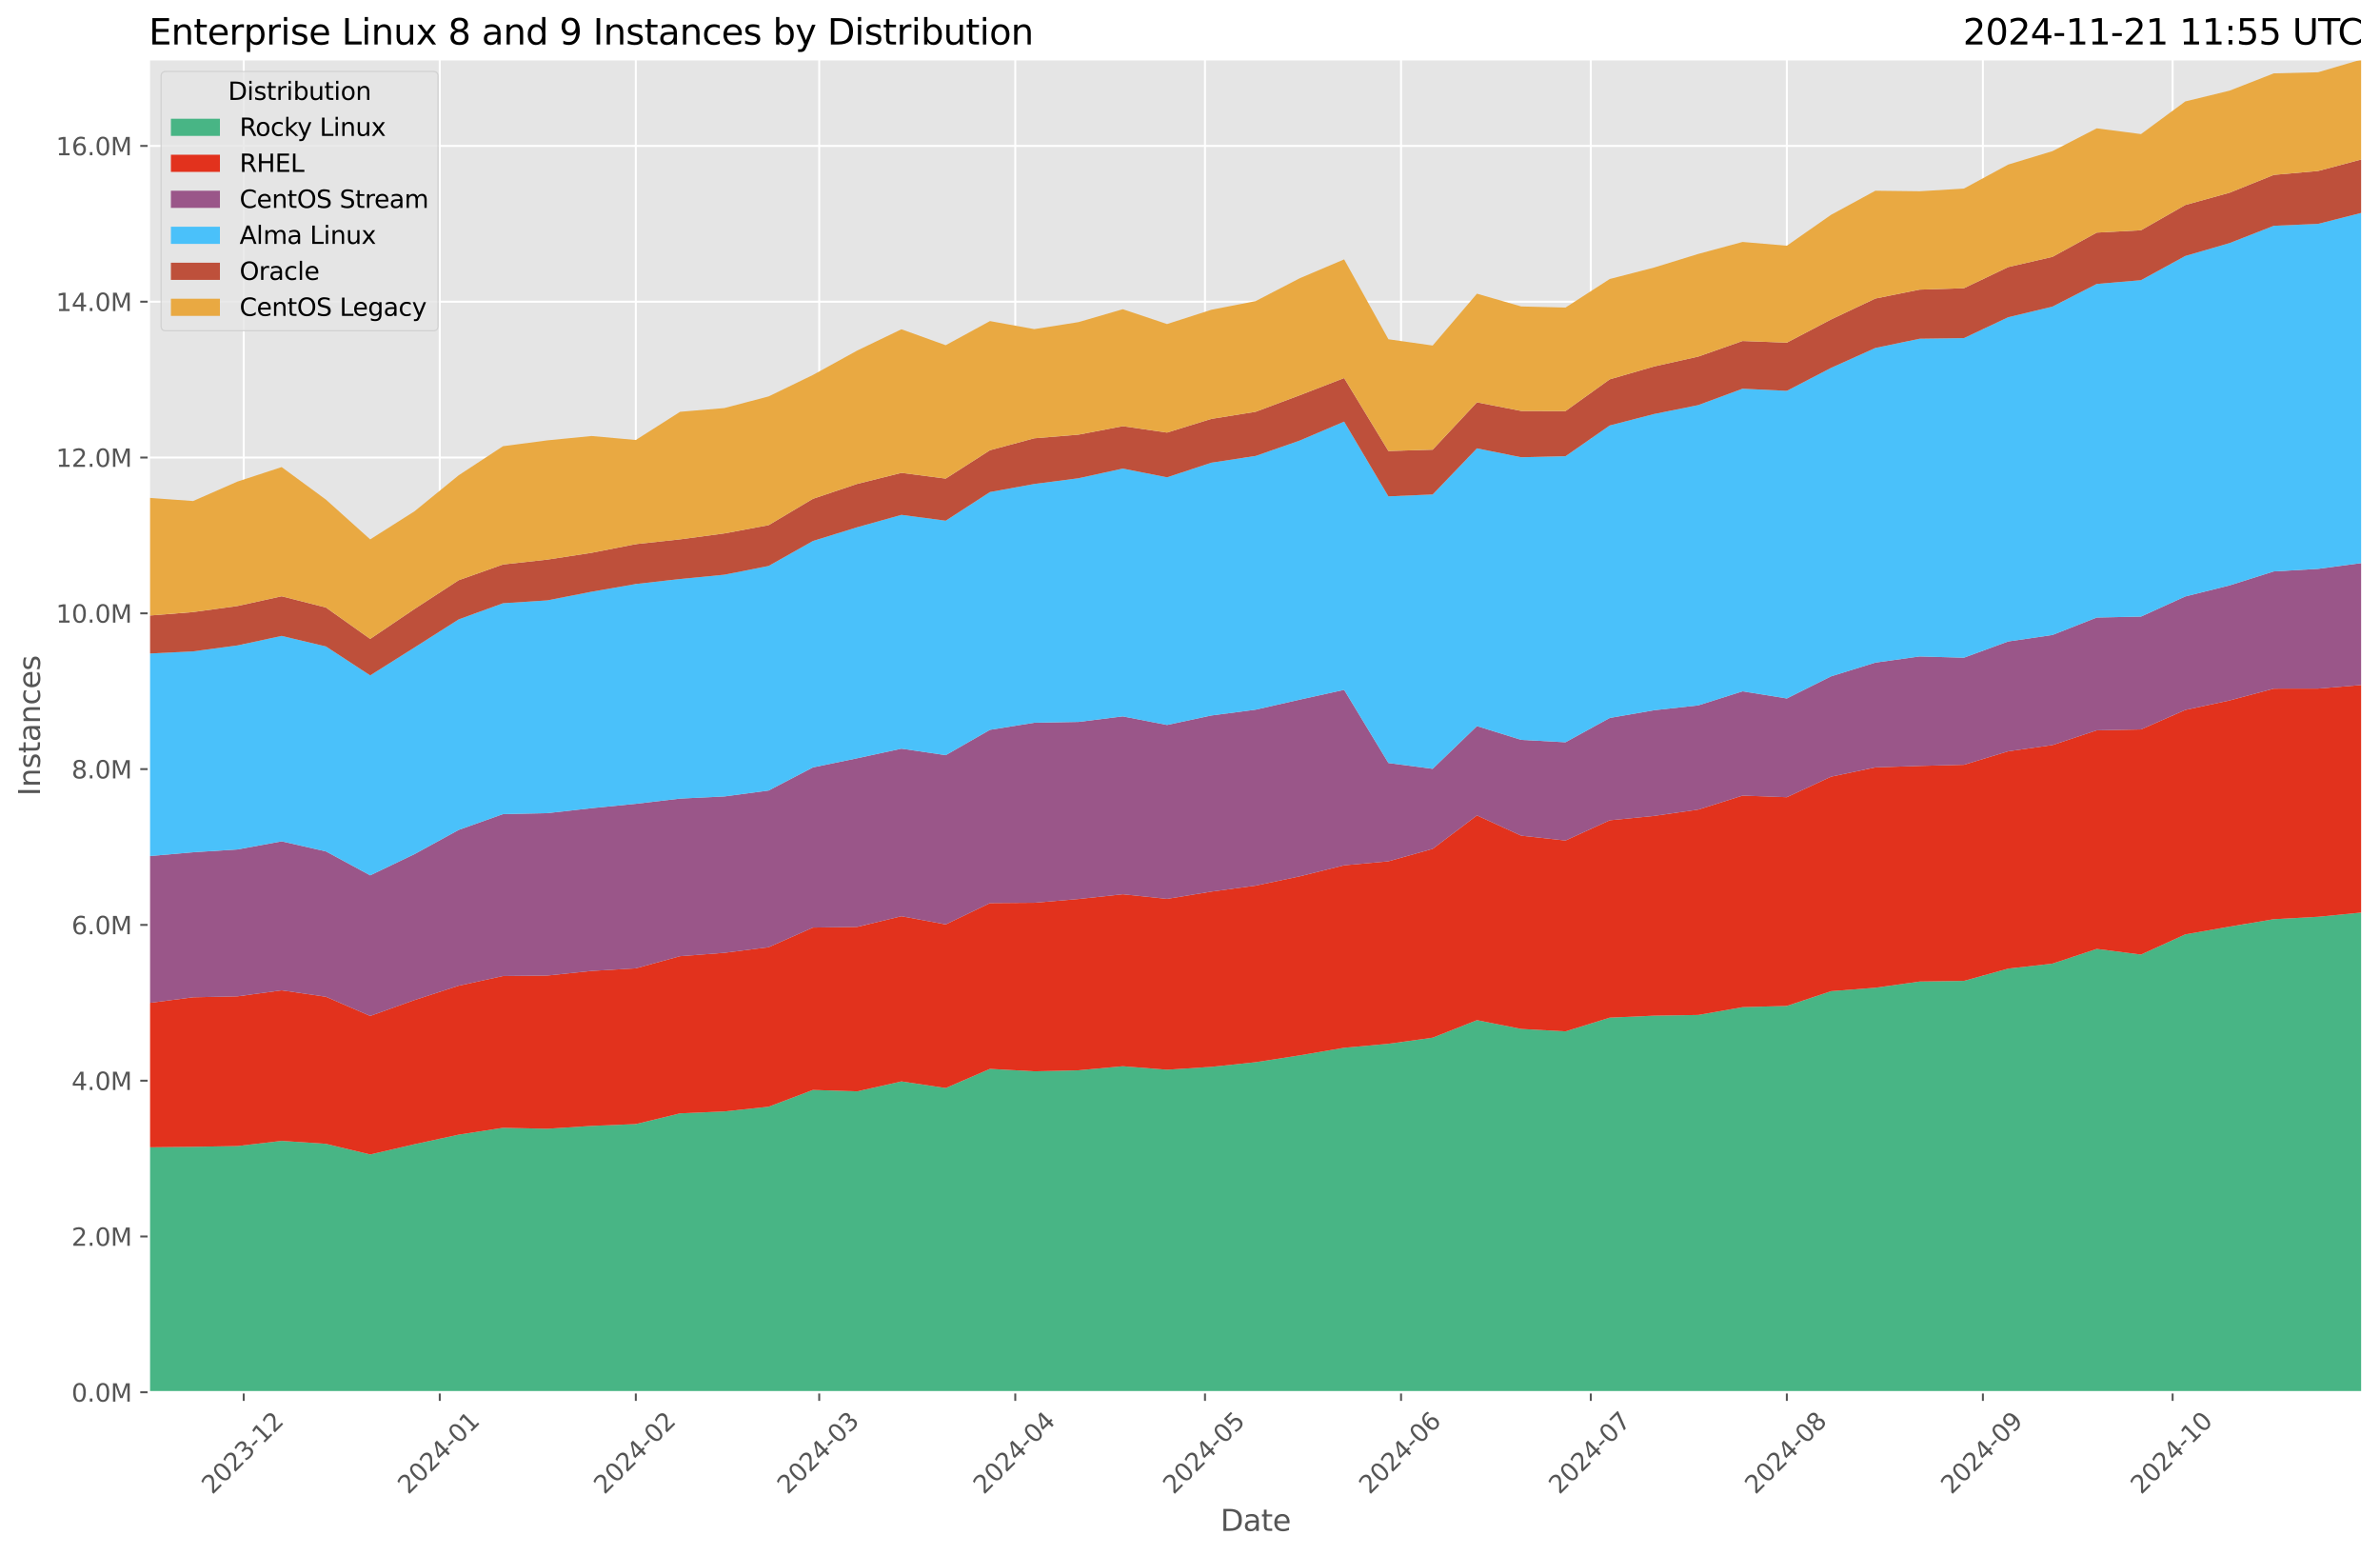 <?xml version="1.0" encoding="utf-8" standalone="no"?>
<!DOCTYPE svg PUBLIC "-//W3C//DTD SVG 1.1//EN"
  "http://www.w3.org/Graphics/SVG/1.1/DTD/svg11.dtd">
<svg xmlns:xlink="http://www.w3.org/1999/xlink" width="970.751pt" height="633.944pt" viewBox="0 0 970.751 633.944" xmlns="http://www.w3.org/2000/svg" version="1.1">
 <defs>
  <style type="text/css">*{stroke-linejoin: round; stroke-linecap: butt}</style>
 </defs>
 <g id="figure_1">
  <g id="patch_1">
   <path d="M 0 633.944 
L 970.751 633.944 
L 970.751 0 
L 0 0 
z
" style="fill: #ffffff"/>
  </g>
  <g id="axes_1">
   <g id="patch_2">
    <path d="M 60.708 567.742 
L 963.552 567.742 
L 963.552 24.142 
L 60.708 24.142 
z
" style="fill: #e5e5e5"/>
   </g>
   <g id="matplotlib.axis_1">
    <g id="xtick_1">
     <g id="line2d_1">
      <path d="M 99.401 567.742 
L 99.401 24.142 
" clip-path="url(#p247ae8f8ab)" style="fill: none; stroke: #ffffff; stroke-width: 0.8; stroke-linecap: square"/>
     </g>
     <g id="line2d_2">
      <defs>
       <path id="m0bd84deba3" d="M 0 0 
L 0 3.5 
" style="stroke: #555555; stroke-width: 0.8"/>
      </defs>
      <g>
       <use xlink:href="#m0bd84deba3" x="99.401" y="567.742" style="fill: #555555; stroke: #555555; stroke-width: 0.8"/>
      </g>
     </g>
     <g id="text_1">
      <!-- 2023-12 -->
      <g style="fill: #555555" transform="translate(86.58 609.66)rotate(-45)scale(0.1 -0.1)">
       <defs>
        <path id="DejaVuSans-32" d="M 1228 531 
L 3431 531 
L 3431 0 
L 469 0 
L 469 531 
Q 828 903 1448 1529 
Q 2069 2156 2228 2338 
Q 2531 2678 2651 2914 
Q 2772 3150 2772 3378 
Q 2772 3750 2511 3984 
Q 2250 4219 1831 4219 
Q 1534 4219 1204 4116 
Q 875 4013 500 3803 
L 500 4441 
Q 881 4594 1212 4672 
Q 1544 4750 1819 4750 
Q 2544 4750 2975 4387 
Q 3406 4025 3406 3419 
Q 3406 3131 3298 2873 
Q 3191 2616 2906 2266 
Q 2828 2175 2409 1742 
Q 1991 1309 1228 531 
z
" transform="scale(0.016)"/>
        <path id="DejaVuSans-30" d="M 2034 4250 
Q 1547 4250 1301 3770 
Q 1056 3291 1056 2328 
Q 1056 1369 1301 889 
Q 1547 409 2034 409 
Q 2525 409 2770 889 
Q 3016 1369 3016 2328 
Q 3016 3291 2770 3770 
Q 2525 4250 2034 4250 
z
M 2034 4750 
Q 2819 4750 3233 4129 
Q 3647 3509 3647 2328 
Q 3647 1150 3233 529 
Q 2819 -91 2034 -91 
Q 1250 -91 836 529 
Q 422 1150 422 2328 
Q 422 3509 836 4129 
Q 1250 4750 2034 4750 
z
" transform="scale(0.016)"/>
        <path id="DejaVuSans-33" d="M 2597 2516 
Q 3050 2419 3304 2112 
Q 3559 1806 3559 1356 
Q 3559 666 3084 287 
Q 2609 -91 1734 -91 
Q 1441 -91 1130 -33 
Q 819 25 488 141 
L 488 750 
Q 750 597 1062 519 
Q 1375 441 1716 441 
Q 2309 441 2620 675 
Q 2931 909 2931 1356 
Q 2931 1769 2642 2001 
Q 2353 2234 1838 2234 
L 1294 2234 
L 1294 2753 
L 1863 2753 
Q 2328 2753 2575 2939 
Q 2822 3125 2822 3475 
Q 2822 3834 2567 4026 
Q 2313 4219 1838 4219 
Q 1578 4219 1281 4162 
Q 984 4106 628 3988 
L 628 4550 
Q 988 4650 1302 4700 
Q 1616 4750 1894 4750 
Q 2613 4750 3031 4423 
Q 3450 4097 3450 3541 
Q 3450 3153 3228 2886 
Q 3006 2619 2597 2516 
z
" transform="scale(0.016)"/>
        <path id="DejaVuSans-2d" d="M 313 2009 
L 1997 2009 
L 1997 1497 
L 313 1497 
L 313 2009 
z
" transform="scale(0.016)"/>
        <path id="DejaVuSans-31" d="M 794 531 
L 1825 531 
L 1825 4091 
L 703 3866 
L 703 4441 
L 1819 4666 
L 2450 4666 
L 2450 531 
L 3481 531 
L 3481 0 
L 794 0 
L 794 531 
z
" transform="scale(0.016)"/>
       </defs>
       <use xlink:href="#DejaVuSans-32"/>
       <use xlink:href="#DejaVuSans-30" x="63.623"/>
       <use xlink:href="#DejaVuSans-32" x="127.246"/>
       <use xlink:href="#DejaVuSans-33" x="190.869"/>
       <use xlink:href="#DejaVuSans-2d" x="254.492"/>
       <use xlink:href="#DejaVuSans-31" x="290.576"/>
       <use xlink:href="#DejaVuSans-32" x="354.199"/>
      </g>
     </g>
    </g>
    <g id="xtick_2">
     <g id="line2d_3">
      <path d="M 179.367 567.742 
L 179.367 24.142 
" clip-path="url(#p247ae8f8ab)" style="fill: none; stroke: #ffffff; stroke-width: 0.8; stroke-linecap: square"/>
     </g>
     <g id="line2d_4">
      <g>
       <use xlink:href="#m0bd84deba3" x="179.367" y="567.742" style="fill: #555555; stroke: #555555; stroke-width: 0.8"/>
      </g>
     </g>
     <g id="text_2">
      <!-- 2024-01 -->
      <g style="fill: #555555" transform="translate(166.546 609.66)rotate(-45)scale(0.1 -0.1)">
       <defs>
        <path id="DejaVuSans-34" d="M 2419 4116 
L 825 1625 
L 2419 1625 
L 2419 4116 
z
M 2253 4666 
L 3047 4666 
L 3047 1625 
L 3713 1625 
L 3713 1100 
L 3047 1100 
L 3047 0 
L 2419 0 
L 2419 1100 
L 313 1100 
L 313 1709 
L 2253 4666 
z
" transform="scale(0.016)"/>
       </defs>
       <use xlink:href="#DejaVuSans-32"/>
       <use xlink:href="#DejaVuSans-30" x="63.623"/>
       <use xlink:href="#DejaVuSans-32" x="127.246"/>
       <use xlink:href="#DejaVuSans-34" x="190.869"/>
       <use xlink:href="#DejaVuSans-2d" x="254.492"/>
       <use xlink:href="#DejaVuSans-30" x="290.576"/>
       <use xlink:href="#DejaVuSans-31" x="354.199"/>
      </g>
     </g>
    </g>
    <g id="xtick_3">
     <g id="line2d_5">
      <path d="M 259.333 567.742 
L 259.333 24.142 
" clip-path="url(#p247ae8f8ab)" style="fill: none; stroke: #ffffff; stroke-width: 0.8; stroke-linecap: square"/>
     </g>
     <g id="line2d_6">
      <g>
       <use xlink:href="#m0bd84deba3" x="259.333" y="567.742" style="fill: #555555; stroke: #555555; stroke-width: 0.8"/>
      </g>
     </g>
     <g id="text_3">
      <!-- 2024-02 -->
      <g style="fill: #555555" transform="translate(246.512 609.66)rotate(-45)scale(0.1 -0.1)">
       <use xlink:href="#DejaVuSans-32"/>
       <use xlink:href="#DejaVuSans-30" x="63.623"/>
       <use xlink:href="#DejaVuSans-32" x="127.246"/>
       <use xlink:href="#DejaVuSans-34" x="190.869"/>
       <use xlink:href="#DejaVuSans-2d" x="254.492"/>
       <use xlink:href="#DejaVuSans-30" x="290.576"/>
       <use xlink:href="#DejaVuSans-32" x="354.199"/>
      </g>
     </g>
    </g>
    <g id="xtick_4">
     <g id="line2d_7">
      <path d="M 334.14 567.742 
L 334.14 24.142 
" clip-path="url(#p247ae8f8ab)" style="fill: none; stroke: #ffffff; stroke-width: 0.8; stroke-linecap: square"/>
     </g>
     <g id="line2d_8">
      <g>
       <use xlink:href="#m0bd84deba3" x="334.14" y="567.742" style="fill: #555555; stroke: #555555; stroke-width: 0.8"/>
      </g>
     </g>
     <g id="text_4">
      <!-- 2024-03 -->
      <g style="fill: #555555" transform="translate(321.319 609.66)rotate(-45)scale(0.1 -0.1)">
       <use xlink:href="#DejaVuSans-32"/>
       <use xlink:href="#DejaVuSans-30" x="63.623"/>
       <use xlink:href="#DejaVuSans-32" x="127.246"/>
       <use xlink:href="#DejaVuSans-34" x="190.869"/>
       <use xlink:href="#DejaVuSans-2d" x="254.492"/>
       <use xlink:href="#DejaVuSans-30" x="290.576"/>
       <use xlink:href="#DejaVuSans-33" x="354.199"/>
      </g>
     </g>
    </g>
    <g id="xtick_5">
     <g id="line2d_9">
      <path d="M 414.106 567.742 
L 414.106 24.142 
" clip-path="url(#p247ae8f8ab)" style="fill: none; stroke: #ffffff; stroke-width: 0.8; stroke-linecap: square"/>
     </g>
     <g id="line2d_10">
      <g>
       <use xlink:href="#m0bd84deba3" x="414.106" y="567.742" style="fill: #555555; stroke: #555555; stroke-width: 0.8"/>
      </g>
     </g>
     <g id="text_5">
      <!-- 2024-04 -->
      <g style="fill: #555555" transform="translate(401.285 609.66)rotate(-45)scale(0.1 -0.1)">
       <use xlink:href="#DejaVuSans-32"/>
       <use xlink:href="#DejaVuSans-30" x="63.623"/>
       <use xlink:href="#DejaVuSans-32" x="127.246"/>
       <use xlink:href="#DejaVuSans-34" x="190.869"/>
       <use xlink:href="#DejaVuSans-2d" x="254.492"/>
       <use xlink:href="#DejaVuSans-30" x="290.576"/>
       <use xlink:href="#DejaVuSans-34" x="354.199"/>
      </g>
     </g>
    </g>
    <g id="xtick_6">
     <g id="line2d_11">
      <path d="M 491.493 567.742 
L 491.493 24.142 
" clip-path="url(#p247ae8f8ab)" style="fill: none; stroke: #ffffff; stroke-width: 0.8; stroke-linecap: square"/>
     </g>
     <g id="line2d_12">
      <g>
       <use xlink:href="#m0bd84deba3" x="491.493" y="567.742" style="fill: #555555; stroke: #555555; stroke-width: 0.8"/>
      </g>
     </g>
     <g id="text_6">
      <!-- 2024-05 -->
      <g style="fill: #555555" transform="translate(478.672 609.66)rotate(-45)scale(0.1 -0.1)">
       <defs>
        <path id="DejaVuSans-35" d="M 691 4666 
L 3169 4666 
L 3169 4134 
L 1269 4134 
L 1269 2991 
Q 1406 3038 1543 3061 
Q 1681 3084 1819 3084 
Q 2600 3084 3056 2656 
Q 3513 2228 3513 1497 
Q 3513 744 3044 326 
Q 2575 -91 1722 -91 
Q 1428 -91 1123 -41 
Q 819 9 494 109 
L 494 744 
Q 775 591 1075 516 
Q 1375 441 1709 441 
Q 2250 441 2565 725 
Q 2881 1009 2881 1497 
Q 2881 1984 2565 2268 
Q 2250 2553 1709 2553 
Q 1456 2553 1204 2497 
Q 953 2441 691 2322 
L 691 4666 
z
" transform="scale(0.016)"/>
       </defs>
       <use xlink:href="#DejaVuSans-32"/>
       <use xlink:href="#DejaVuSans-30" x="63.623"/>
       <use xlink:href="#DejaVuSans-32" x="127.246"/>
       <use xlink:href="#DejaVuSans-34" x="190.869"/>
       <use xlink:href="#DejaVuSans-2d" x="254.492"/>
       <use xlink:href="#DejaVuSans-30" x="290.576"/>
       <use xlink:href="#DejaVuSans-35" x="354.199"/>
      </g>
     </g>
    </g>
    <g id="xtick_7">
     <g id="line2d_13">
      <path d="M 571.459 567.742 
L 571.459 24.142 
" clip-path="url(#p247ae8f8ab)" style="fill: none; stroke: #ffffff; stroke-width: 0.8; stroke-linecap: square"/>
     </g>
     <g id="line2d_14">
      <g>
       <use xlink:href="#m0bd84deba3" x="571.459" y="567.742" style="fill: #555555; stroke: #555555; stroke-width: 0.8"/>
      </g>
     </g>
     <g id="text_7">
      <!-- 2024-06 -->
      <g style="fill: #555555" transform="translate(558.638 609.66)rotate(-45)scale(0.1 -0.1)">
       <defs>
        <path id="DejaVuSans-36" d="M 2113 2584 
Q 1688 2584 1439 2293 
Q 1191 2003 1191 1497 
Q 1191 994 1439 701 
Q 1688 409 2113 409 
Q 2538 409 2786 701 
Q 3034 994 3034 1497 
Q 3034 2003 2786 2293 
Q 2538 2584 2113 2584 
z
M 3366 4563 
L 3366 3988 
Q 3128 4100 2886 4159 
Q 2644 4219 2406 4219 
Q 1781 4219 1451 3797 
Q 1122 3375 1075 2522 
Q 1259 2794 1537 2939 
Q 1816 3084 2150 3084 
Q 2853 3084 3261 2657 
Q 3669 2231 3669 1497 
Q 3669 778 3244 343 
Q 2819 -91 2113 -91 
Q 1303 -91 875 529 
Q 447 1150 447 2328 
Q 447 3434 972 4092 
Q 1497 4750 2381 4750 
Q 2619 4750 2861 4703 
Q 3103 4656 3366 4563 
z
" transform="scale(0.016)"/>
       </defs>
       <use xlink:href="#DejaVuSans-32"/>
       <use xlink:href="#DejaVuSans-30" x="63.623"/>
       <use xlink:href="#DejaVuSans-32" x="127.246"/>
       <use xlink:href="#DejaVuSans-34" x="190.869"/>
       <use xlink:href="#DejaVuSans-2d" x="254.492"/>
       <use xlink:href="#DejaVuSans-30" x="290.576"/>
       <use xlink:href="#DejaVuSans-36" x="354.199"/>
      </g>
     </g>
    </g>
    <g id="xtick_8">
     <g id="line2d_15">
      <path d="M 648.846 567.742 
L 648.846 24.142 
" clip-path="url(#p247ae8f8ab)" style="fill: none; stroke: #ffffff; stroke-width: 0.8; stroke-linecap: square"/>
     </g>
     <g id="line2d_16">
      <g>
       <use xlink:href="#m0bd84deba3" x="648.846" y="567.742" style="fill: #555555; stroke: #555555; stroke-width: 0.8"/>
      </g>
     </g>
     <g id="text_8">
      <!-- 2024-07 -->
      <g style="fill: #555555" transform="translate(636.025 609.66)rotate(-45)scale(0.1 -0.1)">
       <defs>
        <path id="DejaVuSans-37" d="M 525 4666 
L 3525 4666 
L 3525 4397 
L 1831 0 
L 1172 0 
L 2766 4134 
L 525 4134 
L 525 4666 
z
" transform="scale(0.016)"/>
       </defs>
       <use xlink:href="#DejaVuSans-32"/>
       <use xlink:href="#DejaVuSans-30" x="63.623"/>
       <use xlink:href="#DejaVuSans-32" x="127.246"/>
       <use xlink:href="#DejaVuSans-34" x="190.869"/>
       <use xlink:href="#DejaVuSans-2d" x="254.492"/>
       <use xlink:href="#DejaVuSans-30" x="290.576"/>
       <use xlink:href="#DejaVuSans-37" x="354.199"/>
      </g>
     </g>
    </g>
    <g id="xtick_9">
     <g id="line2d_17">
      <path d="M 728.812 567.742 
L 728.812 24.142 
" clip-path="url(#p247ae8f8ab)" style="fill: none; stroke: #ffffff; stroke-width: 0.8; stroke-linecap: square"/>
     </g>
     <g id="line2d_18">
      <g>
       <use xlink:href="#m0bd84deba3" x="728.812" y="567.742" style="fill: #555555; stroke: #555555; stroke-width: 0.8"/>
      </g>
     </g>
     <g id="text_9">
      <!-- 2024-08 -->
      <g style="fill: #555555" transform="translate(715.991 609.66)rotate(-45)scale(0.1 -0.1)">
       <defs>
        <path id="DejaVuSans-38" d="M 2034 2216 
Q 1584 2216 1326 1975 
Q 1069 1734 1069 1313 
Q 1069 891 1326 650 
Q 1584 409 2034 409 
Q 2484 409 2743 651 
Q 3003 894 3003 1313 
Q 3003 1734 2745 1975 
Q 2488 2216 2034 2216 
z
M 1403 2484 
Q 997 2584 770 2862 
Q 544 3141 544 3541 
Q 544 4100 942 4425 
Q 1341 4750 2034 4750 
Q 2731 4750 3128 4425 
Q 3525 4100 3525 3541 
Q 3525 3141 3298 2862 
Q 3072 2584 2669 2484 
Q 3125 2378 3379 2068 
Q 3634 1759 3634 1313 
Q 3634 634 3220 271 
Q 2806 -91 2034 -91 
Q 1263 -91 848 271 
Q 434 634 434 1313 
Q 434 1759 690 2068 
Q 947 2378 1403 2484 
z
M 1172 3481 
Q 1172 3119 1398 2916 
Q 1625 2713 2034 2713 
Q 2441 2713 2670 2916 
Q 2900 3119 2900 3481 
Q 2900 3844 2670 4047 
Q 2441 4250 2034 4250 
Q 1625 4250 1398 4047 
Q 1172 3844 1172 3481 
z
" transform="scale(0.016)"/>
       </defs>
       <use xlink:href="#DejaVuSans-32"/>
       <use xlink:href="#DejaVuSans-30" x="63.623"/>
       <use xlink:href="#DejaVuSans-32" x="127.246"/>
       <use xlink:href="#DejaVuSans-34" x="190.869"/>
       <use xlink:href="#DejaVuSans-2d" x="254.492"/>
       <use xlink:href="#DejaVuSans-30" x="290.576"/>
       <use xlink:href="#DejaVuSans-38" x="354.199"/>
      </g>
     </g>
    </g>
    <g id="xtick_10">
     <g id="line2d_19">
      <path d="M 808.778 567.742 
L 808.778 24.142 
" clip-path="url(#p247ae8f8ab)" style="fill: none; stroke: #ffffff; stroke-width: 0.8; stroke-linecap: square"/>
     </g>
     <g id="line2d_20">
      <g>
       <use xlink:href="#m0bd84deba3" x="808.778" y="567.742" style="fill: #555555; stroke: #555555; stroke-width: 0.8"/>
      </g>
     </g>
     <g id="text_10">
      <!-- 2024-09 -->
      <g style="fill: #555555" transform="translate(795.957 609.66)rotate(-45)scale(0.1 -0.1)">
       <defs>
        <path id="DejaVuSans-39" d="M 703 97 
L 703 672 
Q 941 559 1184 500 
Q 1428 441 1663 441 
Q 2288 441 2617 861 
Q 2947 1281 2994 2138 
Q 2813 1869 2534 1725 
Q 2256 1581 1919 1581 
Q 1219 1581 811 2004 
Q 403 2428 403 3163 
Q 403 3881 828 4315 
Q 1253 4750 1959 4750 
Q 2769 4750 3195 4129 
Q 3622 3509 3622 2328 
Q 3622 1225 3098 567 
Q 2575 -91 1691 -91 
Q 1453 -91 1209 -44 
Q 966 3 703 97 
z
M 1959 2075 
Q 2384 2075 2632 2365 
Q 2881 2656 2881 3163 
Q 2881 3666 2632 3958 
Q 2384 4250 1959 4250 
Q 1534 4250 1286 3958 
Q 1038 3666 1038 3163 
Q 1038 2656 1286 2365 
Q 1534 2075 1959 2075 
z
" transform="scale(0.016)"/>
       </defs>
       <use xlink:href="#DejaVuSans-32"/>
       <use xlink:href="#DejaVuSans-30" x="63.623"/>
       <use xlink:href="#DejaVuSans-32" x="127.246"/>
       <use xlink:href="#DejaVuSans-34" x="190.869"/>
       <use xlink:href="#DejaVuSans-2d" x="254.492"/>
       <use xlink:href="#DejaVuSans-30" x="290.576"/>
       <use xlink:href="#DejaVuSans-39" x="354.199"/>
      </g>
     </g>
    </g>
    <g id="xtick_11">
     <g id="line2d_21">
      <path d="M 886.165 567.742 
L 886.165 24.142 
" clip-path="url(#p247ae8f8ab)" style="fill: none; stroke: #ffffff; stroke-width: 0.8; stroke-linecap: square"/>
     </g>
     <g id="line2d_22">
      <g>
       <use xlink:href="#m0bd84deba3" x="886.165" y="567.742" style="fill: #555555; stroke: #555555; stroke-width: 0.8"/>
      </g>
     </g>
     <g id="text_11">
      <!-- 2024-10 -->
      <g style="fill: #555555" transform="translate(873.344 609.66)rotate(-45)scale(0.1 -0.1)">
       <use xlink:href="#DejaVuSans-32"/>
       <use xlink:href="#DejaVuSans-30" x="63.623"/>
       <use xlink:href="#DejaVuSans-32" x="127.246"/>
       <use xlink:href="#DejaVuSans-34" x="190.869"/>
       <use xlink:href="#DejaVuSans-2d" x="254.492"/>
       <use xlink:href="#DejaVuSans-31" x="290.576"/>
       <use xlink:href="#DejaVuSans-30" x="354.199"/>
      </g>
     </g>
    </g>
    <g id="text_12">
     <!-- Date -->
     <g style="fill: #555555" transform="translate(497.789 624.248)scale(0.12 -0.12)">
      <defs>
       <path id="DejaVuSans-44" d="M 1259 4147 
L 1259 519 
L 2022 519 
Q 2988 519 3436 956 
Q 3884 1394 3884 2338 
Q 3884 3275 3436 3711 
Q 2988 4147 2022 4147 
L 1259 4147 
z
M 628 4666 
L 1925 4666 
Q 3281 4666 3915 4102 
Q 4550 3538 4550 2338 
Q 4550 1131 3912 565 
Q 3275 0 1925 0 
L 628 0 
L 628 4666 
z
" transform="scale(0.016)"/>
       <path id="DejaVuSans-61" d="M 2194 1759 
Q 1497 1759 1228 1600 
Q 959 1441 959 1056 
Q 959 750 1161 570 
Q 1363 391 1709 391 
Q 2188 391 2477 730 
Q 2766 1069 2766 1631 
L 2766 1759 
L 2194 1759 
z
M 3341 1997 
L 3341 0 
L 2766 0 
L 2766 531 
Q 2569 213 2275 61 
Q 1981 -91 1556 -91 
Q 1019 -91 701 211 
Q 384 513 384 1019 
Q 384 1609 779 1909 
Q 1175 2209 1959 2209 
L 2766 2209 
L 2766 2266 
Q 2766 2663 2505 2880 
Q 2244 3097 1772 3097 
Q 1472 3097 1187 3025 
Q 903 2953 641 2809 
L 641 3341 
Q 956 3463 1253 3523 
Q 1550 3584 1831 3584 
Q 2591 3584 2966 3190 
Q 3341 2797 3341 1997 
z
" transform="scale(0.016)"/>
       <path id="DejaVuSans-74" d="M 1172 4494 
L 1172 3500 
L 2356 3500 
L 2356 3053 
L 1172 3053 
L 1172 1153 
Q 1172 725 1289 603 
Q 1406 481 1766 481 
L 2356 481 
L 2356 0 
L 1766 0 
Q 1100 0 847 248 
Q 594 497 594 1153 
L 594 3053 
L 172 3053 
L 172 3500 
L 594 3500 
L 594 4494 
L 1172 4494 
z
" transform="scale(0.016)"/>
       <path id="DejaVuSans-65" d="M 3597 1894 
L 3597 1613 
L 953 1613 
Q 991 1019 1311 708 
Q 1631 397 2203 397 
Q 2534 397 2845 478 
Q 3156 559 3463 722 
L 3463 178 
Q 3153 47 2828 -22 
Q 2503 -91 2169 -91 
Q 1331 -91 842 396 
Q 353 884 353 1716 
Q 353 2575 817 3079 
Q 1281 3584 2069 3584 
Q 2775 3584 3186 3129 
Q 3597 2675 3597 1894 
z
M 3022 2063 
Q 3016 2534 2758 2815 
Q 2500 3097 2075 3097 
Q 1594 3097 1305 2825 
Q 1016 2553 972 2059 
L 3022 2063 
z
" transform="scale(0.016)"/>
      </defs>
      <use xlink:href="#DejaVuSans-44"/>
      <use xlink:href="#DejaVuSans-61" x="77.002"/>
      <use xlink:href="#DejaVuSans-74" x="138.281"/>
      <use xlink:href="#DejaVuSans-65" x="177.49"/>
     </g>
    </g>
   </g>
   <g id="matplotlib.axis_2">
    <g id="ytick_1">
     <g id="line2d_23">
      <path d="M 60.708 567.742 
L 963.552 567.742 
" clip-path="url(#p247ae8f8ab)" style="fill: none; stroke: #ffffff; stroke-width: 0.8; stroke-linecap: square"/>
     </g>
     <g id="line2d_24">
      <defs>
       <path id="m02edc81149" d="M 0 0 
L -3.5 0 
" style="stroke: #555555; stroke-width: 0.8"/>
      </defs>
      <g>
       <use xlink:href="#m02edc81149" x="60.708" y="567.742" style="fill: #555555; stroke: #555555; stroke-width: 0.8"/>
      </g>
     </g>
     <g id="text_13">
      <!-- 0.0M -->
      <g style="fill: #555555" transform="translate(29.176 571.541)scale(0.1 -0.1)">
       <defs>
        <path id="DejaVuSans-2e" d="M 684 794 
L 1344 794 
L 1344 0 
L 684 0 
L 684 794 
z
" transform="scale(0.016)"/>
        <path id="DejaVuSans-4d" d="M 628 4666 
L 1569 4666 
L 2759 1491 
L 3956 4666 
L 4897 4666 
L 4897 0 
L 4281 0 
L 4281 4097 
L 3078 897 
L 2444 897 
L 1241 4097 
L 1241 0 
L 628 0 
L 628 4666 
z
" transform="scale(0.016)"/>
       </defs>
       <use xlink:href="#DejaVuSans-30"/>
       <use xlink:href="#DejaVuSans-2e" x="63.623"/>
       <use xlink:href="#DejaVuSans-30" x="95.41"/>
       <use xlink:href="#DejaVuSans-4d" x="159.033"/>
      </g>
     </g>
    </g>
    <g id="ytick_2">
     <g id="line2d_25">
      <path d="M 60.708 504.212 
L 963.552 504.212 
" clip-path="url(#p247ae8f8ab)" style="fill: none; stroke: #ffffff; stroke-width: 0.8; stroke-linecap: square"/>
     </g>
     <g id="line2d_26">
      <g>
       <use xlink:href="#m02edc81149" x="60.708" y="504.212" style="fill: #555555; stroke: #555555; stroke-width: 0.8"/>
      </g>
     </g>
     <g id="text_14">
      <!-- 2.0M -->
      <g style="fill: #555555" transform="translate(29.176 508.012)scale(0.1 -0.1)">
       <use xlink:href="#DejaVuSans-32"/>
       <use xlink:href="#DejaVuSans-2e" x="63.623"/>
       <use xlink:href="#DejaVuSans-30" x="95.41"/>
       <use xlink:href="#DejaVuSans-4d" x="159.033"/>
      </g>
     </g>
    </g>
    <g id="ytick_3">
     <g id="line2d_27">
      <path d="M 60.708 440.683 
L 963.552 440.683 
" clip-path="url(#p247ae8f8ab)" style="fill: none; stroke: #ffffff; stroke-width: 0.8; stroke-linecap: square"/>
     </g>
     <g id="line2d_28">
      <g>
       <use xlink:href="#m02edc81149" x="60.708" y="440.683" style="fill: #555555; stroke: #555555; stroke-width: 0.8"/>
      </g>
     </g>
     <g id="text_15">
      <!-- 4.0M -->
      <g style="fill: #555555" transform="translate(29.176 444.482)scale(0.1 -0.1)">
       <use xlink:href="#DejaVuSans-34"/>
       <use xlink:href="#DejaVuSans-2e" x="63.623"/>
       <use xlink:href="#DejaVuSans-30" x="95.41"/>
       <use xlink:href="#DejaVuSans-4d" x="159.033"/>
      </g>
     </g>
    </g>
    <g id="ytick_4">
     <g id="line2d_29">
      <path d="M 60.708 377.154 
L 963.552 377.154 
" clip-path="url(#p247ae8f8ab)" style="fill: none; stroke: #ffffff; stroke-width: 0.8; stroke-linecap: square"/>
     </g>
     <g id="line2d_30">
      <g>
       <use xlink:href="#m02edc81149" x="60.708" y="377.154" style="fill: #555555; stroke: #555555; stroke-width: 0.8"/>
      </g>
     </g>
     <g id="text_16">
      <!-- 6.0M -->
      <g style="fill: #555555" transform="translate(29.176 380.953)scale(0.1 -0.1)">
       <use xlink:href="#DejaVuSans-36"/>
       <use xlink:href="#DejaVuSans-2e" x="63.623"/>
       <use xlink:href="#DejaVuSans-30" x="95.41"/>
       <use xlink:href="#DejaVuSans-4d" x="159.033"/>
      </g>
     </g>
    </g>
    <g id="ytick_5">
     <g id="line2d_31">
      <path d="M 60.708 313.624 
L 963.552 313.624 
" clip-path="url(#p247ae8f8ab)" style="fill: none; stroke: #ffffff; stroke-width: 0.8; stroke-linecap: square"/>
     </g>
     <g id="line2d_32">
      <g>
       <use xlink:href="#m02edc81149" x="60.708" y="313.624" style="fill: #555555; stroke: #555555; stroke-width: 0.8"/>
      </g>
     </g>
     <g id="text_17">
      <!-- 8.0M -->
      <g style="fill: #555555" transform="translate(29.176 317.423)scale(0.1 -0.1)">
       <use xlink:href="#DejaVuSans-38"/>
       <use xlink:href="#DejaVuSans-2e" x="63.623"/>
       <use xlink:href="#DejaVuSans-30" x="95.41"/>
       <use xlink:href="#DejaVuSans-4d" x="159.033"/>
      </g>
     </g>
    </g>
    <g id="ytick_6">
     <g id="line2d_33">
      <path d="M 60.708 250.095 
L 963.552 250.095 
" clip-path="url(#p247ae8f8ab)" style="fill: none; stroke: #ffffff; stroke-width: 0.8; stroke-linecap: square"/>
     </g>
     <g id="line2d_34">
      <g>
       <use xlink:href="#m02edc81149" x="60.708" y="250.095" style="fill: #555555; stroke: #555555; stroke-width: 0.8"/>
      </g>
     </g>
     <g id="text_18">
      <!-- 10.0M -->
      <g style="fill: #555555" transform="translate(22.814 253.894)scale(0.1 -0.1)">
       <use xlink:href="#DejaVuSans-31"/>
       <use xlink:href="#DejaVuSans-30" x="63.623"/>
       <use xlink:href="#DejaVuSans-2e" x="127.246"/>
       <use xlink:href="#DejaVuSans-30" x="159.033"/>
       <use xlink:href="#DejaVuSans-4d" x="222.656"/>
      </g>
     </g>
    </g>
    <g id="ytick_7">
     <g id="line2d_35">
      <path d="M 60.708 186.566 
L 963.552 186.566 
" clip-path="url(#p247ae8f8ab)" style="fill: none; stroke: #ffffff; stroke-width: 0.8; stroke-linecap: square"/>
     </g>
     <g id="line2d_36">
      <g>
       <use xlink:href="#m02edc81149" x="60.708" y="186.566" style="fill: #555555; stroke: #555555; stroke-width: 0.8"/>
      </g>
     </g>
     <g id="text_19">
      <!-- 12.0M -->
      <g style="fill: #555555" transform="translate(22.814 190.365)scale(0.1 -0.1)">
       <use xlink:href="#DejaVuSans-31"/>
       <use xlink:href="#DejaVuSans-32" x="63.623"/>
       <use xlink:href="#DejaVuSans-2e" x="127.246"/>
       <use xlink:href="#DejaVuSans-30" x="159.033"/>
       <use xlink:href="#DejaVuSans-4d" x="222.656"/>
      </g>
     </g>
    </g>
    <g id="ytick_8">
     <g id="line2d_37">
      <path d="M 60.708 123.036 
L 963.552 123.036 
" clip-path="url(#p247ae8f8ab)" style="fill: none; stroke: #ffffff; stroke-width: 0.8; stroke-linecap: square"/>
     </g>
     <g id="line2d_38">
      <g>
       <use xlink:href="#m02edc81149" x="60.708" y="123.036" style="fill: #555555; stroke: #555555; stroke-width: 0.8"/>
      </g>
     </g>
     <g id="text_20">
      <!-- 14.0M -->
      <g style="fill: #555555" transform="translate(22.814 126.835)scale(0.1 -0.1)">
       <use xlink:href="#DejaVuSans-31"/>
       <use xlink:href="#DejaVuSans-34" x="63.623"/>
       <use xlink:href="#DejaVuSans-2e" x="127.246"/>
       <use xlink:href="#DejaVuSans-30" x="159.033"/>
       <use xlink:href="#DejaVuSans-4d" x="222.656"/>
      </g>
     </g>
    </g>
    <g id="ytick_9">
     <g id="line2d_39">
      <path d="M 60.708 59.507 
L 963.552 59.507 
" clip-path="url(#p247ae8f8ab)" style="fill: none; stroke: #ffffff; stroke-width: 0.8; stroke-linecap: square"/>
     </g>
     <g id="line2d_40">
      <g>
       <use xlink:href="#m02edc81149" x="60.708" y="59.507" style="fill: #555555; stroke: #555555; stroke-width: 0.8"/>
      </g>
     </g>
     <g id="text_21">
      <!-- 16.0M -->
      <g style="fill: #555555" transform="translate(22.814 63.306)scale(0.1 -0.1)">
       <use xlink:href="#DejaVuSans-31"/>
       <use xlink:href="#DejaVuSans-36" x="63.623"/>
       <use xlink:href="#DejaVuSans-2e" x="127.246"/>
       <use xlink:href="#DejaVuSans-30" x="159.033"/>
       <use xlink:href="#DejaVuSans-4d" x="222.656"/>
      </g>
     </g>
    </g>
    <g id="text_22">
     <!-- Instances -->
     <g style="fill: #555555" transform="translate(16.318 324.588)rotate(-90)scale(0.12 -0.12)">
      <defs>
       <path id="DejaVuSans-49" d="M 628 4666 
L 1259 4666 
L 1259 0 
L 628 0 
L 628 4666 
z
" transform="scale(0.016)"/>
       <path id="DejaVuSans-6e" d="M 3513 2113 
L 3513 0 
L 2938 0 
L 2938 2094 
Q 2938 2591 2744 2837 
Q 2550 3084 2163 3084 
Q 1697 3084 1428 2787 
Q 1159 2491 1159 1978 
L 1159 0 
L 581 0 
L 581 3500 
L 1159 3500 
L 1159 2956 
Q 1366 3272 1645 3428 
Q 1925 3584 2291 3584 
Q 2894 3584 3203 3211 
Q 3513 2838 3513 2113 
z
" transform="scale(0.016)"/>
       <path id="DejaVuSans-73" d="M 2834 3397 
L 2834 2853 
Q 2591 2978 2328 3040 
Q 2066 3103 1784 3103 
Q 1356 3103 1142 2972 
Q 928 2841 928 2578 
Q 928 2378 1081 2264 
Q 1234 2150 1697 2047 
L 1894 2003 
Q 2506 1872 2764 1633 
Q 3022 1394 3022 966 
Q 3022 478 2636 193 
Q 2250 -91 1575 -91 
Q 1294 -91 989 -36 
Q 684 19 347 128 
L 347 722 
Q 666 556 975 473 
Q 1284 391 1588 391 
Q 1994 391 2212 530 
Q 2431 669 2431 922 
Q 2431 1156 2273 1281 
Q 2116 1406 1581 1522 
L 1381 1569 
Q 847 1681 609 1914 
Q 372 2147 372 2553 
Q 372 3047 722 3315 
Q 1072 3584 1716 3584 
Q 2034 3584 2315 3537 
Q 2597 3491 2834 3397 
z
" transform="scale(0.016)"/>
       <path id="DejaVuSans-63" d="M 3122 3366 
L 3122 2828 
Q 2878 2963 2633 3030 
Q 2388 3097 2138 3097 
Q 1578 3097 1268 2742 
Q 959 2388 959 1747 
Q 959 1106 1268 751 
Q 1578 397 2138 397 
Q 2388 397 2633 464 
Q 2878 531 3122 666 
L 3122 134 
Q 2881 22 2623 -34 
Q 2366 -91 2075 -91 
Q 1284 -91 818 406 
Q 353 903 353 1747 
Q 353 2603 823 3093 
Q 1294 3584 2113 3584 
Q 2378 3584 2631 3529 
Q 2884 3475 3122 3366 
z
" transform="scale(0.016)"/>
      </defs>
      <use xlink:href="#DejaVuSans-49"/>
      <use xlink:href="#DejaVuSans-6e" x="29.492"/>
      <use xlink:href="#DejaVuSans-73" x="92.871"/>
      <use xlink:href="#DejaVuSans-74" x="144.971"/>
      <use xlink:href="#DejaVuSans-61" x="184.18"/>
      <use xlink:href="#DejaVuSans-6e" x="245.459"/>
      <use xlink:href="#DejaVuSans-63" x="308.838"/>
      <use xlink:href="#DejaVuSans-65" x="363.818"/>
      <use xlink:href="#DejaVuSans-73" x="425.342"/>
     </g>
    </g>
   </g>
   <g id="PolyCollection_1">
    <path d="M 60.708 467.842 
L 60.708 567.742 
L 78.764 567.742 
L 96.821 567.742 
L 114.878 567.742 
L 132.935 567.742 
L 150.992 567.742 
L 169.049 567.742 
L 187.106 567.742 
L 205.163 567.742 
L 223.219 567.742 
L 241.276 567.742 
L 259.333 567.742 
L 277.39 567.742 
L 295.447 567.742 
L 313.504 567.742 
L 331.561 567.742 
L 349.618 567.742 
L 367.674 567.742 
L 385.731 567.742 
L 403.788 567.742 
L 421.845 567.742 
L 439.902 567.742 
L 457.959 567.742 
L 476.016 567.742 
L 494.073 567.742 
L 512.13 567.742 
L 530.186 567.742 
L 548.243 567.742 
L 566.3 567.742 
L 584.357 567.742 
L 602.414 567.742 
L 620.471 567.742 
L 638.528 567.742 
L 656.585 567.742 
L 674.641 567.742 
L 692.698 567.742 
L 710.755 567.742 
L 728.812 567.742 
L 746.869 567.742 
L 764.926 567.742 
L 782.983 567.742 
L 801.04 567.742 
L 819.096 567.742 
L 837.153 567.742 
L 855.21 567.742 
L 873.267 567.742 
L 891.324 567.742 
L 909.381 567.742 
L 927.438 567.742 
L 945.495 567.742 
L 963.552 567.742 
L 963.552 372.08 
L 963.552 372.08 
L 945.495 373.844 
L 927.438 374.822 
L 909.381 377.857 
L 891.324 381.02 
L 873.267 389.252 
L 855.21 386.942 
L 837.153 392.939 
L 819.096 394.974 
L 801.04 399.98 
L 782.983 400.248 
L 764.926 402.77 
L 746.869 404.168 
L 728.812 410.194 
L 710.755 410.694 
L 692.698 413.876 
L 674.641 414.166 
L 656.585 414.971 
L 638.528 420.571 
L 620.471 419.58 
L 602.414 415.996 
L 584.357 423.142 
L 566.3 425.637 
L 548.243 427.253 
L 530.186 430.34 
L 512.13 433.141 
L 494.073 435.037 
L 476.016 436.207 
L 457.959 434.781 
L 439.902 436.437 
L 421.845 436.852 
L 403.788 435.86 
L 385.731 443.677 
L 367.674 440.979 
L 349.618 445.032 
L 331.561 444.454 
L 313.504 451.295 
L 295.447 453.21 
L 277.39 453.999 
L 259.333 458.375 
L 241.276 459.114 
L 223.219 460.283 
L 205.163 459.889 
L 187.106 462.682 
L 169.049 466.592 
L 150.992 470.77 
L 132.935 466.428 
L 114.878 465.224 
L 96.821 467.33 
L 78.764 467.648 
L 60.708 467.842 
z
" clip-path="url(#p247ae8f8ab)" style="fill: #48b585"/>
   </g>
   <g id="PolyCollection_2">
    <path d="M 60.708 408.989 
L 60.708 467.842 
L 78.764 467.648 
L 96.821 467.33 
L 114.878 465.224 
L 132.935 466.428 
L 150.992 470.77 
L 169.049 466.592 
L 187.106 462.682 
L 205.163 459.889 
L 223.219 460.283 
L 241.276 459.114 
L 259.333 458.375 
L 277.39 453.999 
L 295.447 453.21 
L 313.504 451.295 
L 331.561 444.454 
L 349.618 445.032 
L 367.674 440.979 
L 385.731 443.677 
L 403.788 435.86 
L 421.845 436.852 
L 439.902 436.437 
L 457.959 434.781 
L 476.016 436.207 
L 494.073 435.037 
L 512.13 433.141 
L 530.186 430.34 
L 548.243 427.253 
L 566.3 425.637 
L 584.357 423.142 
L 602.414 415.996 
L 620.471 419.58 
L 638.528 420.571 
L 656.585 414.971 
L 674.641 414.166 
L 692.698 413.876 
L 710.755 410.694 
L 728.812 410.194 
L 746.869 404.168 
L 764.926 402.77 
L 782.983 400.248 
L 801.04 399.98 
L 819.096 394.974 
L 837.153 392.939 
L 855.21 386.942 
L 873.267 389.252 
L 891.324 381.02 
L 909.381 377.857 
L 927.438 374.822 
L 945.495 373.844 
L 963.552 372.08 
L 963.552 279.303 
L 963.552 279.303 
L 945.495 280.785 
L 927.438 280.808 
L 909.381 285.63 
L 891.324 289.498 
L 873.267 297.447 
L 855.21 297.803 
L 837.153 303.816 
L 819.096 306.36 
L 801.04 311.859 
L 782.983 312.325 
L 764.926 312.918 
L 746.869 316.705 
L 728.812 325.078 
L 710.755 324.431 
L 692.698 330.133 
L 674.641 332.713 
L 656.585 334.489 
L 638.528 342.744 
L 620.471 340.776 
L 602.414 332.511 
L 584.357 346.143 
L 566.3 351.216 
L 548.243 352.856 
L 530.186 357.34 
L 512.13 361.127 
L 494.073 363.58 
L 476.016 366.538 
L 457.959 364.66 
L 439.902 366.595 
L 421.845 368.124 
L 403.788 368.263 
L 385.731 376.954 
L 367.674 373.619 
L 349.618 377.967 
L 331.561 378.245 
L 313.504 386.245 
L 295.447 388.537 
L 277.39 389.904 
L 259.333 394.863 
L 241.276 395.917 
L 223.219 397.805 
L 205.163 397.993 
L 187.106 401.945 
L 169.049 407.808 
L 150.992 414.28 
L 132.935 406.458 
L 114.878 403.833 
L 96.821 406.288 
L 78.764 406.668 
L 60.708 408.989 
z
" clip-path="url(#p247ae8f8ab)" style="fill: #e2321d"/>
   </g>
   <g id="PolyCollection_3">
    <path d="M 60.708 349.109 
L 60.708 408.989 
L 78.764 406.668 
L 96.821 406.288 
L 114.878 403.833 
L 132.935 406.458 
L 150.992 414.28 
L 169.049 407.808 
L 187.106 401.945 
L 205.163 397.993 
L 223.219 397.805 
L 241.276 395.917 
L 259.333 394.863 
L 277.39 389.904 
L 295.447 388.537 
L 313.504 386.245 
L 331.561 378.245 
L 349.618 377.967 
L 367.674 373.619 
L 385.731 376.954 
L 403.788 368.263 
L 421.845 368.124 
L 439.902 366.595 
L 457.959 364.66 
L 476.016 366.538 
L 494.073 363.58 
L 512.13 361.127 
L 530.186 357.34 
L 548.243 352.856 
L 566.3 351.216 
L 584.357 346.143 
L 602.414 332.511 
L 620.471 340.776 
L 638.528 342.744 
L 656.585 334.489 
L 674.641 332.713 
L 692.698 330.133 
L 710.755 324.431 
L 728.812 325.078 
L 746.869 316.705 
L 764.926 312.918 
L 782.983 312.325 
L 801.04 311.859 
L 819.096 306.36 
L 837.153 303.816 
L 855.21 297.803 
L 873.267 297.447 
L 891.324 289.498 
L 909.381 285.63 
L 927.438 280.808 
L 945.495 280.785 
L 963.552 279.303 
L 963.552 229.564 
L 963.552 229.564 
L 945.495 231.972 
L 927.438 233.009 
L 909.381 238.717 
L 891.324 243.221 
L 873.267 251.425 
L 855.21 251.817 
L 837.153 258.931 
L 819.096 261.573 
L 801.04 268.192 
L 782.983 267.684 
L 764.926 270.192 
L 746.869 275.795 
L 728.812 284.812 
L 710.755 281.91 
L 692.698 287.634 
L 674.641 289.621 
L 656.585 292.765 
L 638.528 302.674 
L 620.471 301.705 
L 602.414 296.09 
L 584.357 313.502 
L 566.3 311.141 
L 548.243 281.301 
L 530.186 285.284 
L 512.13 289.389 
L 494.073 291.762 
L 476.016 295.626 
L 457.959 292.128 
L 439.902 294.375 
L 421.845 294.714 
L 403.788 297.609 
L 385.731 307.945 
L 367.674 305.289 
L 349.618 309.202 
L 331.561 312.94 
L 313.504 322.367 
L 295.447 324.776 
L 277.39 325.643 
L 259.333 327.769 
L 241.276 329.555 
L 223.219 331.593 
L 205.163 331.978 
L 187.106 338.414 
L 169.049 348.304 
L 150.992 356.956 
L 132.935 347.188 
L 114.878 343.086 
L 96.821 346.397 
L 78.764 347.533 
L 60.708 349.109 
z
" clip-path="url(#p247ae8f8ab)" style="fill: #9a5689"/>
   </g>
   <g id="PolyCollection_4">
    <path d="M 60.708 266.5 
L 60.708 349.109 
L 78.764 347.533 
L 96.821 346.397 
L 114.878 343.086 
L 132.935 347.188 
L 150.992 356.956 
L 169.049 348.304 
L 187.106 338.414 
L 205.163 331.978 
L 223.219 331.593 
L 241.276 329.555 
L 259.333 327.769 
L 277.39 325.643 
L 295.447 324.776 
L 313.504 322.367 
L 331.561 312.94 
L 349.618 309.202 
L 367.674 305.289 
L 385.731 307.945 
L 403.788 297.609 
L 421.845 294.714 
L 439.902 294.375 
L 457.959 292.128 
L 476.016 295.626 
L 494.073 291.762 
L 512.13 289.389 
L 530.186 285.284 
L 548.243 281.301 
L 566.3 311.141 
L 584.357 313.502 
L 602.414 296.09 
L 620.471 301.705 
L 638.528 302.674 
L 656.585 292.765 
L 674.641 289.621 
L 692.698 287.634 
L 710.755 281.91 
L 728.812 284.812 
L 746.869 275.795 
L 764.926 270.192 
L 782.983 267.684 
L 801.04 268.192 
L 819.096 261.573 
L 837.153 258.931 
L 855.21 251.817 
L 873.267 251.425 
L 891.324 243.221 
L 909.381 238.717 
L 927.438 233.009 
L 945.495 231.972 
L 963.552 229.564 
L 963.552 86.706 
L 963.552 86.706 
L 945.495 91.288 
L 927.438 92.066 
L 909.381 99.125 
L 891.324 104.383 
L 873.267 114.253 
L 855.21 115.778 
L 837.153 125.027 
L 819.096 129.358 
L 801.04 137.871 
L 782.983 138.123 
L 764.926 141.882 
L 746.869 149.999 
L 728.812 159.373 
L 710.755 158.501 
L 692.698 165.181 
L 674.641 168.832 
L 656.585 173.487 
L 638.528 186.038 
L 620.471 186.465 
L 602.414 182.82 
L 584.357 201.63 
L 566.3 202.406 
L 548.243 171.923 
L 530.186 179.629 
L 512.13 185.93 
L 494.073 188.677 
L 476.016 194.635 
L 457.959 191.067 
L 439.902 195.015 
L 421.845 197.354 
L 403.788 200.644 
L 385.731 212.329 
L 367.674 209.949 
L 349.618 215.003 
L 331.561 220.603 
L 313.504 230.778 
L 295.447 234.355 
L 277.39 236.101 
L 259.333 238.143 
L 241.276 241.291 
L 223.219 244.822 
L 205.163 245.983 
L 187.106 252.56 
L 169.049 264.029 
L 150.992 275.408 
L 132.935 263.602 
L 114.878 259.311 
L 96.821 263.193 
L 78.764 265.607 
L 60.708 266.5 
z
" clip-path="url(#p247ae8f8ab)" style="fill: #4ac1fa"/>
   </g>
   <g id="PolyCollection_5">
    <path d="M 60.708 251.032 
L 60.708 266.5 
L 78.764 265.607 
L 96.821 263.193 
L 114.878 259.311 
L 132.935 263.602 
L 150.992 275.408 
L 169.049 264.029 
L 187.106 252.56 
L 205.163 245.983 
L 223.219 244.822 
L 241.276 241.291 
L 259.333 238.143 
L 277.39 236.101 
L 295.447 234.355 
L 313.504 230.778 
L 331.561 220.603 
L 349.618 215.003 
L 367.674 209.949 
L 385.731 212.329 
L 403.788 200.644 
L 421.845 197.354 
L 439.902 195.015 
L 457.959 191.067 
L 476.016 194.635 
L 494.073 188.677 
L 512.13 185.93 
L 530.186 179.629 
L 548.243 171.923 
L 566.3 202.406 
L 584.357 201.63 
L 602.414 182.82 
L 620.471 186.465 
L 638.528 186.038 
L 656.585 173.487 
L 674.641 168.832 
L 692.698 165.181 
L 710.755 158.501 
L 728.812 159.373 
L 746.869 149.999 
L 764.926 141.882 
L 782.983 138.123 
L 801.04 137.871 
L 819.096 129.358 
L 837.153 125.027 
L 855.21 115.778 
L 873.267 114.253 
L 891.324 104.383 
L 909.381 99.125 
L 927.438 92.066 
L 945.495 91.288 
L 963.552 86.706 
L 963.552 64.921 
L 963.552 64.921 
L 945.495 69.719 
L 927.438 71.319 
L 909.381 78.594 
L 891.324 83.595 
L 873.267 93.894 
L 855.21 94.853 
L 837.153 104.743 
L 819.096 108.907 
L 801.04 117.526 
L 782.983 118.108 
L 764.926 121.726 
L 746.869 130.266 
L 728.812 139.722 
L 710.755 139.049 
L 692.698 145.4 
L 674.641 149.439 
L 656.585 154.68 
L 638.528 167.632 
L 620.471 167.578 
L 602.414 164.072 
L 584.357 183.368 
L 566.3 183.915 
L 548.243 154.174 
L 530.186 161.157 
L 512.13 167.919 
L 494.073 170.814 
L 476.016 176.4 
L 457.959 173.792 
L 439.902 177.241 
L 421.845 178.721 
L 403.788 183.594 
L 385.731 195.16 
L 367.674 192.821 
L 349.618 197.328 
L 331.561 203.405 
L 313.504 214.15 
L 295.447 217.515 
L 277.39 219.931 
L 259.333 221.887 
L 241.276 225.427 
L 223.219 228.197 
L 205.163 230.186 
L 187.106 236.589 
L 169.049 248.335 
L 150.992 260.54 
L 132.935 247.73 
L 114.878 243.153 
L 96.821 247.122 
L 78.764 249.587 
L 60.708 251.032 
z
" clip-path="url(#p247ae8f8ab)" style="fill: #be503b"/>
   </g>
   <g id="PolyCollection_6">
    <path d="M 60.708 203.007 
L 60.708 251.032 
L 78.764 249.587 
L 96.821 247.122 
L 114.878 243.153 
L 132.935 247.73 
L 150.992 260.54 
L 169.049 248.335 
L 187.106 236.589 
L 205.163 230.186 
L 223.219 228.197 
L 241.276 225.427 
L 259.333 221.887 
L 277.39 219.931 
L 295.447 217.515 
L 313.504 214.15 
L 331.561 203.405 
L 349.618 197.328 
L 367.674 192.821 
L 385.731 195.16 
L 403.788 183.594 
L 421.845 178.721 
L 439.902 177.241 
L 457.959 173.792 
L 476.016 176.4 
L 494.073 170.814 
L 512.13 167.919 
L 530.186 161.157 
L 548.243 154.174 
L 566.3 183.915 
L 584.357 183.368 
L 602.414 164.072 
L 620.471 167.578 
L 638.528 167.632 
L 656.585 154.68 
L 674.641 149.439 
L 692.698 145.4 
L 710.755 139.049 
L 728.812 139.722 
L 746.869 130.266 
L 764.926 121.726 
L 782.983 118.108 
L 801.04 117.526 
L 819.096 108.907 
L 837.153 104.743 
L 855.21 94.853 
L 873.267 93.894 
L 891.324 83.595 
L 909.381 78.594 
L 927.438 71.319 
L 945.495 69.719 
L 963.552 64.921 
L 963.552 24.142 
L 963.552 24.142 
L 945.495 29.464 
L 927.438 29.914 
L 909.381 36.969 
L 891.324 41.365 
L 873.267 54.675 
L 855.21 52.334 
L 837.153 61.632 
L 819.096 67.107 
L 801.04 76.897 
L 782.983 77.994 
L 764.926 77.774 
L 746.869 87.588 
L 728.812 100.201 
L 710.755 98.662 
L 692.698 103.544 
L 674.641 109.106 
L 656.585 113.768 
L 638.528 125.413 
L 620.471 124.968 
L 602.414 119.758 
L 584.357 140.903 
L 566.3 138.337 
L 548.243 105.773 
L 530.186 113.44 
L 512.13 122.788 
L 494.073 126.323 
L 476.016 132.14 
L 457.959 126.093 
L 439.902 131.351 
L 421.845 134.209 
L 403.788 130.93 
L 385.731 140.768 
L 367.674 134.275 
L 349.618 142.957 
L 331.561 152.904 
L 313.504 161.649 
L 295.447 166.399 
L 277.39 167.923 
L 259.333 179.418 
L 241.276 177.796 
L 223.219 179.57 
L 205.163 181.95 
L 187.106 193.792 
L 169.049 208.505 
L 150.992 219.947 
L 132.935 203.729 
L 114.878 190.464 
L 96.821 196.387 
L 78.764 204.31 
L 60.708 203.007 
z
" clip-path="url(#p247ae8f8ab)" style="fill: #e9a942"/>
   </g>
   <g id="patch_3">
    <path d="M 60.708 567.742 
L 60.708 24.142 
" style="fill: none; stroke: #ffffff; stroke-linejoin: miter; stroke-linecap: square"/>
   </g>
   <g id="patch_4">
    <path d="M 963.552 567.742 
L 963.552 24.142 
" style="fill: none; stroke: #ffffff; stroke-linejoin: miter; stroke-linecap: square"/>
   </g>
   <g id="patch_5">
    <path d="M 60.708 567.742 
L 963.552 567.742 
" style="fill: none; stroke: #ffffff; stroke-linejoin: miter; stroke-linecap: square"/>
   </g>
   <g id="patch_6">
    <path d="M 60.708 24.142 
L 963.552 24.142 
" style="fill: none; stroke: #ffffff; stroke-linejoin: miter; stroke-linecap: square"/>
   </g>
   <g id="text_23">
    <!-- Enterprise Linux 8 and 9 Instances by Distribution -->
    <g transform="translate(60.708 18.142)scale(0.144 -0.144)">
     <defs>
      <path id="DejaVuSans-45" d="M 628 4666 
L 3578 4666 
L 3578 4134 
L 1259 4134 
L 1259 2753 
L 3481 2753 
L 3481 2222 
L 1259 2222 
L 1259 531 
L 3634 531 
L 3634 0 
L 628 0 
L 628 4666 
z
" transform="scale(0.016)"/>
      <path id="DejaVuSans-72" d="M 2631 2963 
Q 2534 3019 2420 3045 
Q 2306 3072 2169 3072 
Q 1681 3072 1420 2755 
Q 1159 2438 1159 1844 
L 1159 0 
L 581 0 
L 581 3500 
L 1159 3500 
L 1159 2956 
Q 1341 3275 1631 3429 
Q 1922 3584 2338 3584 
Q 2397 3584 2469 3576 
Q 2541 3569 2628 3553 
L 2631 2963 
z
" transform="scale(0.016)"/>
      <path id="DejaVuSans-70" d="M 1159 525 
L 1159 -1331 
L 581 -1331 
L 581 3500 
L 1159 3500 
L 1159 2969 
Q 1341 3281 1617 3432 
Q 1894 3584 2278 3584 
Q 2916 3584 3314 3078 
Q 3713 2572 3713 1747 
Q 3713 922 3314 415 
Q 2916 -91 2278 -91 
Q 1894 -91 1617 61 
Q 1341 213 1159 525 
z
M 3116 1747 
Q 3116 2381 2855 2742 
Q 2594 3103 2138 3103 
Q 1681 3103 1420 2742 
Q 1159 2381 1159 1747 
Q 1159 1113 1420 752 
Q 1681 391 2138 391 
Q 2594 391 2855 752 
Q 3116 1113 3116 1747 
z
" transform="scale(0.016)"/>
      <path id="DejaVuSans-69" d="M 603 3500 
L 1178 3500 
L 1178 0 
L 603 0 
L 603 3500 
z
M 603 4863 
L 1178 4863 
L 1178 4134 
L 603 4134 
L 603 4863 
z
" transform="scale(0.016)"/>
      <path id="DejaVuSans-20" transform="scale(0.016)"/>
      <path id="DejaVuSans-4c" d="M 628 4666 
L 1259 4666 
L 1259 531 
L 3531 531 
L 3531 0 
L 628 0 
L 628 4666 
z
" transform="scale(0.016)"/>
      <path id="DejaVuSans-75" d="M 544 1381 
L 544 3500 
L 1119 3500 
L 1119 1403 
Q 1119 906 1312 657 
Q 1506 409 1894 409 
Q 2359 409 2629 706 
Q 2900 1003 2900 1516 
L 2900 3500 
L 3475 3500 
L 3475 0 
L 2900 0 
L 2900 538 
Q 2691 219 2414 64 
Q 2138 -91 1772 -91 
Q 1169 -91 856 284 
Q 544 659 544 1381 
z
M 1991 3584 
L 1991 3584 
z
" transform="scale(0.016)"/>
      <path id="DejaVuSans-78" d="M 3513 3500 
L 2247 1797 
L 3578 0 
L 2900 0 
L 1881 1375 
L 863 0 
L 184 0 
L 1544 1831 
L 300 3500 
L 978 3500 
L 1906 2253 
L 2834 3500 
L 3513 3500 
z
" transform="scale(0.016)"/>
      <path id="DejaVuSans-64" d="M 2906 2969 
L 2906 4863 
L 3481 4863 
L 3481 0 
L 2906 0 
L 2906 525 
Q 2725 213 2448 61 
Q 2172 -91 1784 -91 
Q 1150 -91 751 415 
Q 353 922 353 1747 
Q 353 2572 751 3078 
Q 1150 3584 1784 3584 
Q 2172 3584 2448 3432 
Q 2725 3281 2906 2969 
z
M 947 1747 
Q 947 1113 1208 752 
Q 1469 391 1925 391 
Q 2381 391 2643 752 
Q 2906 1113 2906 1747 
Q 2906 2381 2643 2742 
Q 2381 3103 1925 3103 
Q 1469 3103 1208 2742 
Q 947 2381 947 1747 
z
" transform="scale(0.016)"/>
      <path id="DejaVuSans-62" d="M 3116 1747 
Q 3116 2381 2855 2742 
Q 2594 3103 2138 3103 
Q 1681 3103 1420 2742 
Q 1159 2381 1159 1747 
Q 1159 1113 1420 752 
Q 1681 391 2138 391 
Q 2594 391 2855 752 
Q 3116 1113 3116 1747 
z
M 1159 2969 
Q 1341 3281 1617 3432 
Q 1894 3584 2278 3584 
Q 2916 3584 3314 3078 
Q 3713 2572 3713 1747 
Q 3713 922 3314 415 
Q 2916 -91 2278 -91 
Q 1894 -91 1617 61 
Q 1341 213 1159 525 
L 1159 0 
L 581 0 
L 581 4863 
L 1159 4863 
L 1159 2969 
z
" transform="scale(0.016)"/>
      <path id="DejaVuSans-79" d="M 2059 -325 
Q 1816 -950 1584 -1140 
Q 1353 -1331 966 -1331 
L 506 -1331 
L 506 -850 
L 844 -850 
Q 1081 -850 1212 -737 
Q 1344 -625 1503 -206 
L 1606 56 
L 191 3500 
L 800 3500 
L 1894 763 
L 2988 3500 
L 3597 3500 
L 2059 -325 
z
" transform="scale(0.016)"/>
      <path id="DejaVuSans-6f" d="M 1959 3097 
Q 1497 3097 1228 2736 
Q 959 2375 959 1747 
Q 959 1119 1226 758 
Q 1494 397 1959 397 
Q 2419 397 2687 759 
Q 2956 1122 2956 1747 
Q 2956 2369 2687 2733 
Q 2419 3097 1959 3097 
z
M 1959 3584 
Q 2709 3584 3137 3096 
Q 3566 2609 3566 1747 
Q 3566 888 3137 398 
Q 2709 -91 1959 -91 
Q 1206 -91 779 398 
Q 353 888 353 1747 
Q 353 2609 779 3096 
Q 1206 3584 1959 3584 
z
" transform="scale(0.016)"/>
     </defs>
     <use xlink:href="#DejaVuSans-45"/>
     <use xlink:href="#DejaVuSans-6e" x="63.184"/>
     <use xlink:href="#DejaVuSans-74" x="126.562"/>
     <use xlink:href="#DejaVuSans-65" x="165.771"/>
     <use xlink:href="#DejaVuSans-72" x="227.295"/>
     <use xlink:href="#DejaVuSans-70" x="268.408"/>
     <use xlink:href="#DejaVuSans-72" x="331.885"/>
     <use xlink:href="#DejaVuSans-69" x="372.998"/>
     <use xlink:href="#DejaVuSans-73" x="400.781"/>
     <use xlink:href="#DejaVuSans-65" x="452.881"/>
     <use xlink:href="#DejaVuSans-20" x="514.404"/>
     <use xlink:href="#DejaVuSans-4c" x="546.191"/>
     <use xlink:href="#DejaVuSans-69" x="601.904"/>
     <use xlink:href="#DejaVuSans-6e" x="629.688"/>
     <use xlink:href="#DejaVuSans-75" x="693.066"/>
     <use xlink:href="#DejaVuSans-78" x="756.445"/>
     <use xlink:href="#DejaVuSans-20" x="815.625"/>
     <use xlink:href="#DejaVuSans-38" x="847.412"/>
     <use xlink:href="#DejaVuSans-20" x="911.035"/>
     <use xlink:href="#DejaVuSans-61" x="942.822"/>
     <use xlink:href="#DejaVuSans-6e" x="1004.102"/>
     <use xlink:href="#DejaVuSans-64" x="1067.48"/>
     <use xlink:href="#DejaVuSans-20" x="1130.957"/>
     <use xlink:href="#DejaVuSans-39" x="1162.744"/>
     <use xlink:href="#DejaVuSans-20" x="1226.367"/>
     <use xlink:href="#DejaVuSans-49" x="1258.154"/>
     <use xlink:href="#DejaVuSans-6e" x="1287.646"/>
     <use xlink:href="#DejaVuSans-73" x="1351.025"/>
     <use xlink:href="#DejaVuSans-74" x="1403.125"/>
     <use xlink:href="#DejaVuSans-61" x="1442.334"/>
     <use xlink:href="#DejaVuSans-6e" x="1503.613"/>
     <use xlink:href="#DejaVuSans-63" x="1566.992"/>
     <use xlink:href="#DejaVuSans-65" x="1621.973"/>
     <use xlink:href="#DejaVuSans-73" x="1683.496"/>
     <use xlink:href="#DejaVuSans-20" x="1735.596"/>
     <use xlink:href="#DejaVuSans-62" x="1767.383"/>
     <use xlink:href="#DejaVuSans-79" x="1830.859"/>
     <use xlink:href="#DejaVuSans-20" x="1890.039"/>
     <use xlink:href="#DejaVuSans-44" x="1921.826"/>
     <use xlink:href="#DejaVuSans-69" x="1998.828"/>
     <use xlink:href="#DejaVuSans-73" x="2026.611"/>
     <use xlink:href="#DejaVuSans-74" x="2078.711"/>
     <use xlink:href="#DejaVuSans-72" x="2117.92"/>
     <use xlink:href="#DejaVuSans-69" x="2159.033"/>
     <use xlink:href="#DejaVuSans-62" x="2186.816"/>
     <use xlink:href="#DejaVuSans-75" x="2250.293"/>
     <use xlink:href="#DejaVuSans-74" x="2313.672"/>
     <use xlink:href="#DejaVuSans-69" x="2352.881"/>
     <use xlink:href="#DejaVuSans-6f" x="2380.664"/>
     <use xlink:href="#DejaVuSans-6e" x="2441.846"/>
    </g>
   </g>
   <g id="text_24">
    <!-- 2024-11-21 11:55 UTC -->
    <g transform="translate(800.669 18.142)scale(0.144 -0.144)">
     <defs>
      <path id="DejaVuSans-3a" d="M 750 794 
L 1409 794 
L 1409 0 
L 750 0 
L 750 794 
z
M 750 3309 
L 1409 3309 
L 1409 2516 
L 750 2516 
L 750 3309 
z
" transform="scale(0.016)"/>
      <path id="DejaVuSans-55" d="M 556 4666 
L 1191 4666 
L 1191 1831 
Q 1191 1081 1462 751 
Q 1734 422 2344 422 
Q 2950 422 3222 751 
Q 3494 1081 3494 1831 
L 3494 4666 
L 4128 4666 
L 4128 1753 
Q 4128 841 3676 375 
Q 3225 -91 2344 -91 
Q 1459 -91 1007 375 
Q 556 841 556 1753 
L 556 4666 
z
" transform="scale(0.016)"/>
      <path id="DejaVuSans-54" d="M -19 4666 
L 3928 4666 
L 3928 4134 
L 2272 4134 
L 2272 0 
L 1638 0 
L 1638 4134 
L -19 4134 
L -19 4666 
z
" transform="scale(0.016)"/>
      <path id="DejaVuSans-43" d="M 4122 4306 
L 4122 3641 
Q 3803 3938 3442 4084 
Q 3081 4231 2675 4231 
Q 1875 4231 1450 3742 
Q 1025 3253 1025 2328 
Q 1025 1406 1450 917 
Q 1875 428 2675 428 
Q 3081 428 3442 575 
Q 3803 722 4122 1019 
L 4122 359 
Q 3791 134 3420 21 
Q 3050 -91 2638 -91 
Q 1578 -91 968 557 
Q 359 1206 359 2328 
Q 359 3453 968 4101 
Q 1578 4750 2638 4750 
Q 3056 4750 3426 4639 
Q 3797 4528 4122 4306 
z
" transform="scale(0.016)"/>
     </defs>
     <use xlink:href="#DejaVuSans-32"/>
     <use xlink:href="#DejaVuSans-30" x="63.623"/>
     <use xlink:href="#DejaVuSans-32" x="127.246"/>
     <use xlink:href="#DejaVuSans-34" x="190.869"/>
     <use xlink:href="#DejaVuSans-2d" x="254.492"/>
     <use xlink:href="#DejaVuSans-31" x="290.576"/>
     <use xlink:href="#DejaVuSans-31" x="354.199"/>
     <use xlink:href="#DejaVuSans-2d" x="417.822"/>
     <use xlink:href="#DejaVuSans-32" x="453.906"/>
     <use xlink:href="#DejaVuSans-31" x="517.529"/>
     <use xlink:href="#DejaVuSans-20" x="581.152"/>
     <use xlink:href="#DejaVuSans-31" x="612.939"/>
     <use xlink:href="#DejaVuSans-31" x="676.562"/>
     <use xlink:href="#DejaVuSans-3a" x="740.186"/>
     <use xlink:href="#DejaVuSans-35" x="773.877"/>
     <use xlink:href="#DejaVuSans-35" x="837.5"/>
     <use xlink:href="#DejaVuSans-20" x="901.123"/>
     <use xlink:href="#DejaVuSans-55" x="932.91"/>
     <use xlink:href="#DejaVuSans-54" x="1006.104"/>
     <use xlink:href="#DejaVuSans-43" x="1061.312"/>
    </g>
   </g>
   <g id="legend_1">
    <g id="patch_7">
     <path d="M 67.707 134.889 
L 176.676 134.889 
Q 178.676 134.889 178.676 132.889 
L 178.676 31.142 
Q 178.676 29.142 176.676 29.142 
L 67.707 29.142 
Q 65.707 29.142 65.707 31.142 
L 65.707 132.889 
Q 65.707 134.889 67.707 134.889 
z
" style="fill: #e5e5e5; opacity: 0.8; stroke: #cccccc; stroke-width: 0.5; stroke-linejoin: miter"/>
    </g>
    <g id="text_25">
     <!-- Distribution -->
     <g transform="translate(93.023 40.74)scale(0.1 -0.1)">
      <use xlink:href="#DejaVuSans-44"/>
      <use xlink:href="#DejaVuSans-69" x="77.002"/>
      <use xlink:href="#DejaVuSans-73" x="104.785"/>
      <use xlink:href="#DejaVuSans-74" x="156.885"/>
      <use xlink:href="#DejaVuSans-72" x="196.094"/>
      <use xlink:href="#DejaVuSans-69" x="237.207"/>
      <use xlink:href="#DejaVuSans-62" x="264.99"/>
      <use xlink:href="#DejaVuSans-75" x="328.467"/>
      <use xlink:href="#DejaVuSans-74" x="391.846"/>
      <use xlink:href="#DejaVuSans-69" x="431.055"/>
      <use xlink:href="#DejaVuSans-6f" x="458.838"/>
      <use xlink:href="#DejaVuSans-6e" x="520.02"/>
     </g>
    </g>
    <g id="patch_8">
     <path d="M 69.707 55.418 
L 89.707 55.418 
L 89.707 48.418 
L 69.707 48.418 
z
" style="fill: #48b585"/>
    </g>
    <g id="text_26">
     <!-- Rocky Linux -->
     <g transform="translate(97.707 55.418)scale(0.1 -0.1)">
      <defs>
       <path id="DejaVuSans-52" d="M 2841 2188 
Q 3044 2119 3236 1894 
Q 3428 1669 3622 1275 
L 4263 0 
L 3584 0 
L 2988 1197 
Q 2756 1666 2539 1819 
Q 2322 1972 1947 1972 
L 1259 1972 
L 1259 0 
L 628 0 
L 628 4666 
L 2053 4666 
Q 2853 4666 3247 4331 
Q 3641 3997 3641 3322 
Q 3641 2881 3436 2590 
Q 3231 2300 2841 2188 
z
M 1259 4147 
L 1259 2491 
L 2053 2491 
Q 2509 2491 2742 2702 
Q 2975 2913 2975 3322 
Q 2975 3731 2742 3939 
Q 2509 4147 2053 4147 
L 1259 4147 
z
" transform="scale(0.016)"/>
       <path id="DejaVuSans-6b" d="M 581 4863 
L 1159 4863 
L 1159 1991 
L 2875 3500 
L 3609 3500 
L 1753 1863 
L 3688 0 
L 2938 0 
L 1159 1709 
L 1159 0 
L 581 0 
L 581 4863 
z
" transform="scale(0.016)"/>
      </defs>
      <use xlink:href="#DejaVuSans-52"/>
      <use xlink:href="#DejaVuSans-6f" x="64.982"/>
      <use xlink:href="#DejaVuSans-63" x="126.164"/>
      <use xlink:href="#DejaVuSans-6b" x="181.145"/>
      <use xlink:href="#DejaVuSans-79" x="235.43"/>
      <use xlink:href="#DejaVuSans-20" x="294.609"/>
      <use xlink:href="#DejaVuSans-4c" x="326.396"/>
      <use xlink:href="#DejaVuSans-69" x="382.109"/>
      <use xlink:href="#DejaVuSans-6e" x="409.893"/>
      <use xlink:href="#DejaVuSans-75" x="473.271"/>
      <use xlink:href="#DejaVuSans-78" x="536.65"/>
     </g>
    </g>
    <g id="patch_9">
     <path d="M 69.707 70.096 
L 89.707 70.096 
L 89.707 63.096 
L 69.707 63.096 
z
" style="fill: #e2321d"/>
    </g>
    <g id="text_27">
     <!-- RHEL -->
     <g transform="translate(97.707 70.096)scale(0.1 -0.1)">
      <defs>
       <path id="DejaVuSans-48" d="M 628 4666 
L 1259 4666 
L 1259 2753 
L 3553 2753 
L 3553 4666 
L 4184 4666 
L 4184 0 
L 3553 0 
L 3553 2222 
L 1259 2222 
L 1259 0 
L 628 0 
L 628 4666 
z
" transform="scale(0.016)"/>
      </defs>
      <use xlink:href="#DejaVuSans-52"/>
      <use xlink:href="#DejaVuSans-48" x="69.482"/>
      <use xlink:href="#DejaVuSans-45" x="144.678"/>
      <use xlink:href="#DejaVuSans-4c" x="207.861"/>
     </g>
    </g>
    <g id="patch_10">
     <path d="M 69.707 84.775 
L 89.707 84.775 
L 89.707 77.775 
L 69.707 77.775 
z
" style="fill: #9a5689"/>
    </g>
    <g id="text_28">
     <!-- CentOS Stream -->
     <g transform="translate(97.707 84.775)scale(0.1 -0.1)">
      <defs>
       <path id="DejaVuSans-4f" d="M 2522 4238 
Q 1834 4238 1429 3725 
Q 1025 3213 1025 2328 
Q 1025 1447 1429 934 
Q 1834 422 2522 422 
Q 3209 422 3611 934 
Q 4013 1447 4013 2328 
Q 4013 3213 3611 3725 
Q 3209 4238 2522 4238 
z
M 2522 4750 
Q 3503 4750 4090 4092 
Q 4678 3434 4678 2328 
Q 4678 1225 4090 567 
Q 3503 -91 2522 -91 
Q 1538 -91 948 565 
Q 359 1222 359 2328 
Q 359 3434 948 4092 
Q 1538 4750 2522 4750 
z
" transform="scale(0.016)"/>
       <path id="DejaVuSans-53" d="M 3425 4513 
L 3425 3897 
Q 3066 4069 2747 4153 
Q 2428 4238 2131 4238 
Q 1616 4238 1336 4038 
Q 1056 3838 1056 3469 
Q 1056 3159 1242 3001 
Q 1428 2844 1947 2747 
L 2328 2669 
Q 3034 2534 3370 2195 
Q 3706 1856 3706 1288 
Q 3706 609 3251 259 
Q 2797 -91 1919 -91 
Q 1588 -91 1214 -16 
Q 841 59 441 206 
L 441 856 
Q 825 641 1194 531 
Q 1563 422 1919 422 
Q 2459 422 2753 634 
Q 3047 847 3047 1241 
Q 3047 1584 2836 1778 
Q 2625 1972 2144 2069 
L 1759 2144 
Q 1053 2284 737 2584 
Q 422 2884 422 3419 
Q 422 4038 858 4394 
Q 1294 4750 2059 4750 
Q 2388 4750 2728 4690 
Q 3069 4631 3425 4513 
z
" transform="scale(0.016)"/>
       <path id="DejaVuSans-6d" d="M 3328 2828 
Q 3544 3216 3844 3400 
Q 4144 3584 4550 3584 
Q 5097 3584 5394 3201 
Q 5691 2819 5691 2113 
L 5691 0 
L 5113 0 
L 5113 2094 
Q 5113 2597 4934 2840 
Q 4756 3084 4391 3084 
Q 3944 3084 3684 2787 
Q 3425 2491 3425 1978 
L 3425 0 
L 2847 0 
L 2847 2094 
Q 2847 2600 2669 2842 
Q 2491 3084 2119 3084 
Q 1678 3084 1418 2786 
Q 1159 2488 1159 1978 
L 1159 0 
L 581 0 
L 581 3500 
L 1159 3500 
L 1159 2956 
Q 1356 3278 1631 3431 
Q 1906 3584 2284 3584 
Q 2666 3584 2933 3390 
Q 3200 3197 3328 2828 
z
" transform="scale(0.016)"/>
      </defs>
      <use xlink:href="#DejaVuSans-43"/>
      <use xlink:href="#DejaVuSans-65" x="69.824"/>
      <use xlink:href="#DejaVuSans-6e" x="131.348"/>
      <use xlink:href="#DejaVuSans-74" x="194.727"/>
      <use xlink:href="#DejaVuSans-4f" x="233.936"/>
      <use xlink:href="#DejaVuSans-53" x="312.646"/>
      <use xlink:href="#DejaVuSans-20" x="376.123"/>
      <use xlink:href="#DejaVuSans-53" x="407.91"/>
      <use xlink:href="#DejaVuSans-74" x="471.387"/>
      <use xlink:href="#DejaVuSans-72" x="510.596"/>
      <use xlink:href="#DejaVuSans-65" x="549.459"/>
      <use xlink:href="#DejaVuSans-61" x="610.982"/>
      <use xlink:href="#DejaVuSans-6d" x="672.262"/>
     </g>
    </g>
    <g id="patch_11">
     <path d="M 69.707 99.453 
L 89.707 99.453 
L 89.707 92.453 
L 69.707 92.453 
z
" style="fill: #4ac1fa"/>
    </g>
    <g id="text_29">
     <!-- Alma Linux -->
     <g transform="translate(97.707 99.453)scale(0.1 -0.1)">
      <defs>
       <path id="DejaVuSans-41" d="M 2188 4044 
L 1331 1722 
L 3047 1722 
L 2188 4044 
z
M 1831 4666 
L 2547 4666 
L 4325 0 
L 3669 0 
L 3244 1197 
L 1141 1197 
L 716 0 
L 50 0 
L 1831 4666 
z
" transform="scale(0.016)"/>
       <path id="DejaVuSans-6c" d="M 603 4863 
L 1178 4863 
L 1178 0 
L 603 0 
L 603 4863 
z
" transform="scale(0.016)"/>
      </defs>
      <use xlink:href="#DejaVuSans-41"/>
      <use xlink:href="#DejaVuSans-6c" x="68.408"/>
      <use xlink:href="#DejaVuSans-6d" x="96.191"/>
      <use xlink:href="#DejaVuSans-61" x="193.604"/>
      <use xlink:href="#DejaVuSans-20" x="254.883"/>
      <use xlink:href="#DejaVuSans-4c" x="286.67"/>
      <use xlink:href="#DejaVuSans-69" x="342.383"/>
      <use xlink:href="#DejaVuSans-6e" x="370.166"/>
      <use xlink:href="#DejaVuSans-75" x="433.545"/>
      <use xlink:href="#DejaVuSans-78" x="496.924"/>
     </g>
    </g>
    <g id="patch_12">
     <path d="M 69.707 114.131 
L 89.707 114.131 
L 89.707 107.131 
L 69.707 107.131 
z
" style="fill: #be503b"/>
    </g>
    <g id="text_30">
     <!-- Oracle -->
     <g transform="translate(97.707 114.131)scale(0.1 -0.1)">
      <use xlink:href="#DejaVuSans-4f"/>
      <use xlink:href="#DejaVuSans-72" x="78.711"/>
      <use xlink:href="#DejaVuSans-61" x="119.824"/>
      <use xlink:href="#DejaVuSans-63" x="181.104"/>
      <use xlink:href="#DejaVuSans-6c" x="236.084"/>
      <use xlink:href="#DejaVuSans-65" x="263.867"/>
     </g>
    </g>
    <g id="patch_13">
     <path d="M 69.707 128.809 
L 89.707 128.809 
L 89.707 121.809 
L 69.707 121.809 
z
" style="fill: #e9a942"/>
    </g>
    <g id="text_31">
     <!-- CentOS Legacy -->
     <g transform="translate(97.707 128.809)scale(0.1 -0.1)">
      <defs>
       <path id="DejaVuSans-67" d="M 2906 1791 
Q 2906 2416 2648 2759 
Q 2391 3103 1925 3103 
Q 1463 3103 1205 2759 
Q 947 2416 947 1791 
Q 947 1169 1205 825 
Q 1463 481 1925 481 
Q 2391 481 2648 825 
Q 2906 1169 2906 1791 
z
M 3481 434 
Q 3481 -459 3084 -895 
Q 2688 -1331 1869 -1331 
Q 1566 -1331 1297 -1286 
Q 1028 -1241 775 -1147 
L 775 -588 
Q 1028 -725 1275 -790 
Q 1522 -856 1778 -856 
Q 2344 -856 2625 -561 
Q 2906 -266 2906 331 
L 2906 616 
Q 2728 306 2450 153 
Q 2172 0 1784 0 
Q 1141 0 747 490 
Q 353 981 353 1791 
Q 353 2603 747 3093 
Q 1141 3584 1784 3584 
Q 2172 3584 2450 3431 
Q 2728 3278 2906 2969 
L 2906 3500 
L 3481 3500 
L 3481 434 
z
" transform="scale(0.016)"/>
      </defs>
      <use xlink:href="#DejaVuSans-43"/>
      <use xlink:href="#DejaVuSans-65" x="69.824"/>
      <use xlink:href="#DejaVuSans-6e" x="131.348"/>
      <use xlink:href="#DejaVuSans-74" x="194.727"/>
      <use xlink:href="#DejaVuSans-4f" x="233.936"/>
      <use xlink:href="#DejaVuSans-53" x="312.646"/>
      <use xlink:href="#DejaVuSans-20" x="376.123"/>
      <use xlink:href="#DejaVuSans-4c" x="407.91"/>
      <use xlink:href="#DejaVuSans-65" x="461.873"/>
      <use xlink:href="#DejaVuSans-67" x="523.396"/>
      <use xlink:href="#DejaVuSans-61" x="586.873"/>
      <use xlink:href="#DejaVuSans-63" x="648.152"/>
      <use xlink:href="#DejaVuSans-79" x="703.133"/>
     </g>
    </g>
   </g>
  </g>
 </g>
 <defs>
  <clipPath id="p247ae8f8ab">
   <rect x="60.708" y="24.142" width="902.844" height="543.6"/>
  </clipPath>
 </defs>
</svg>
